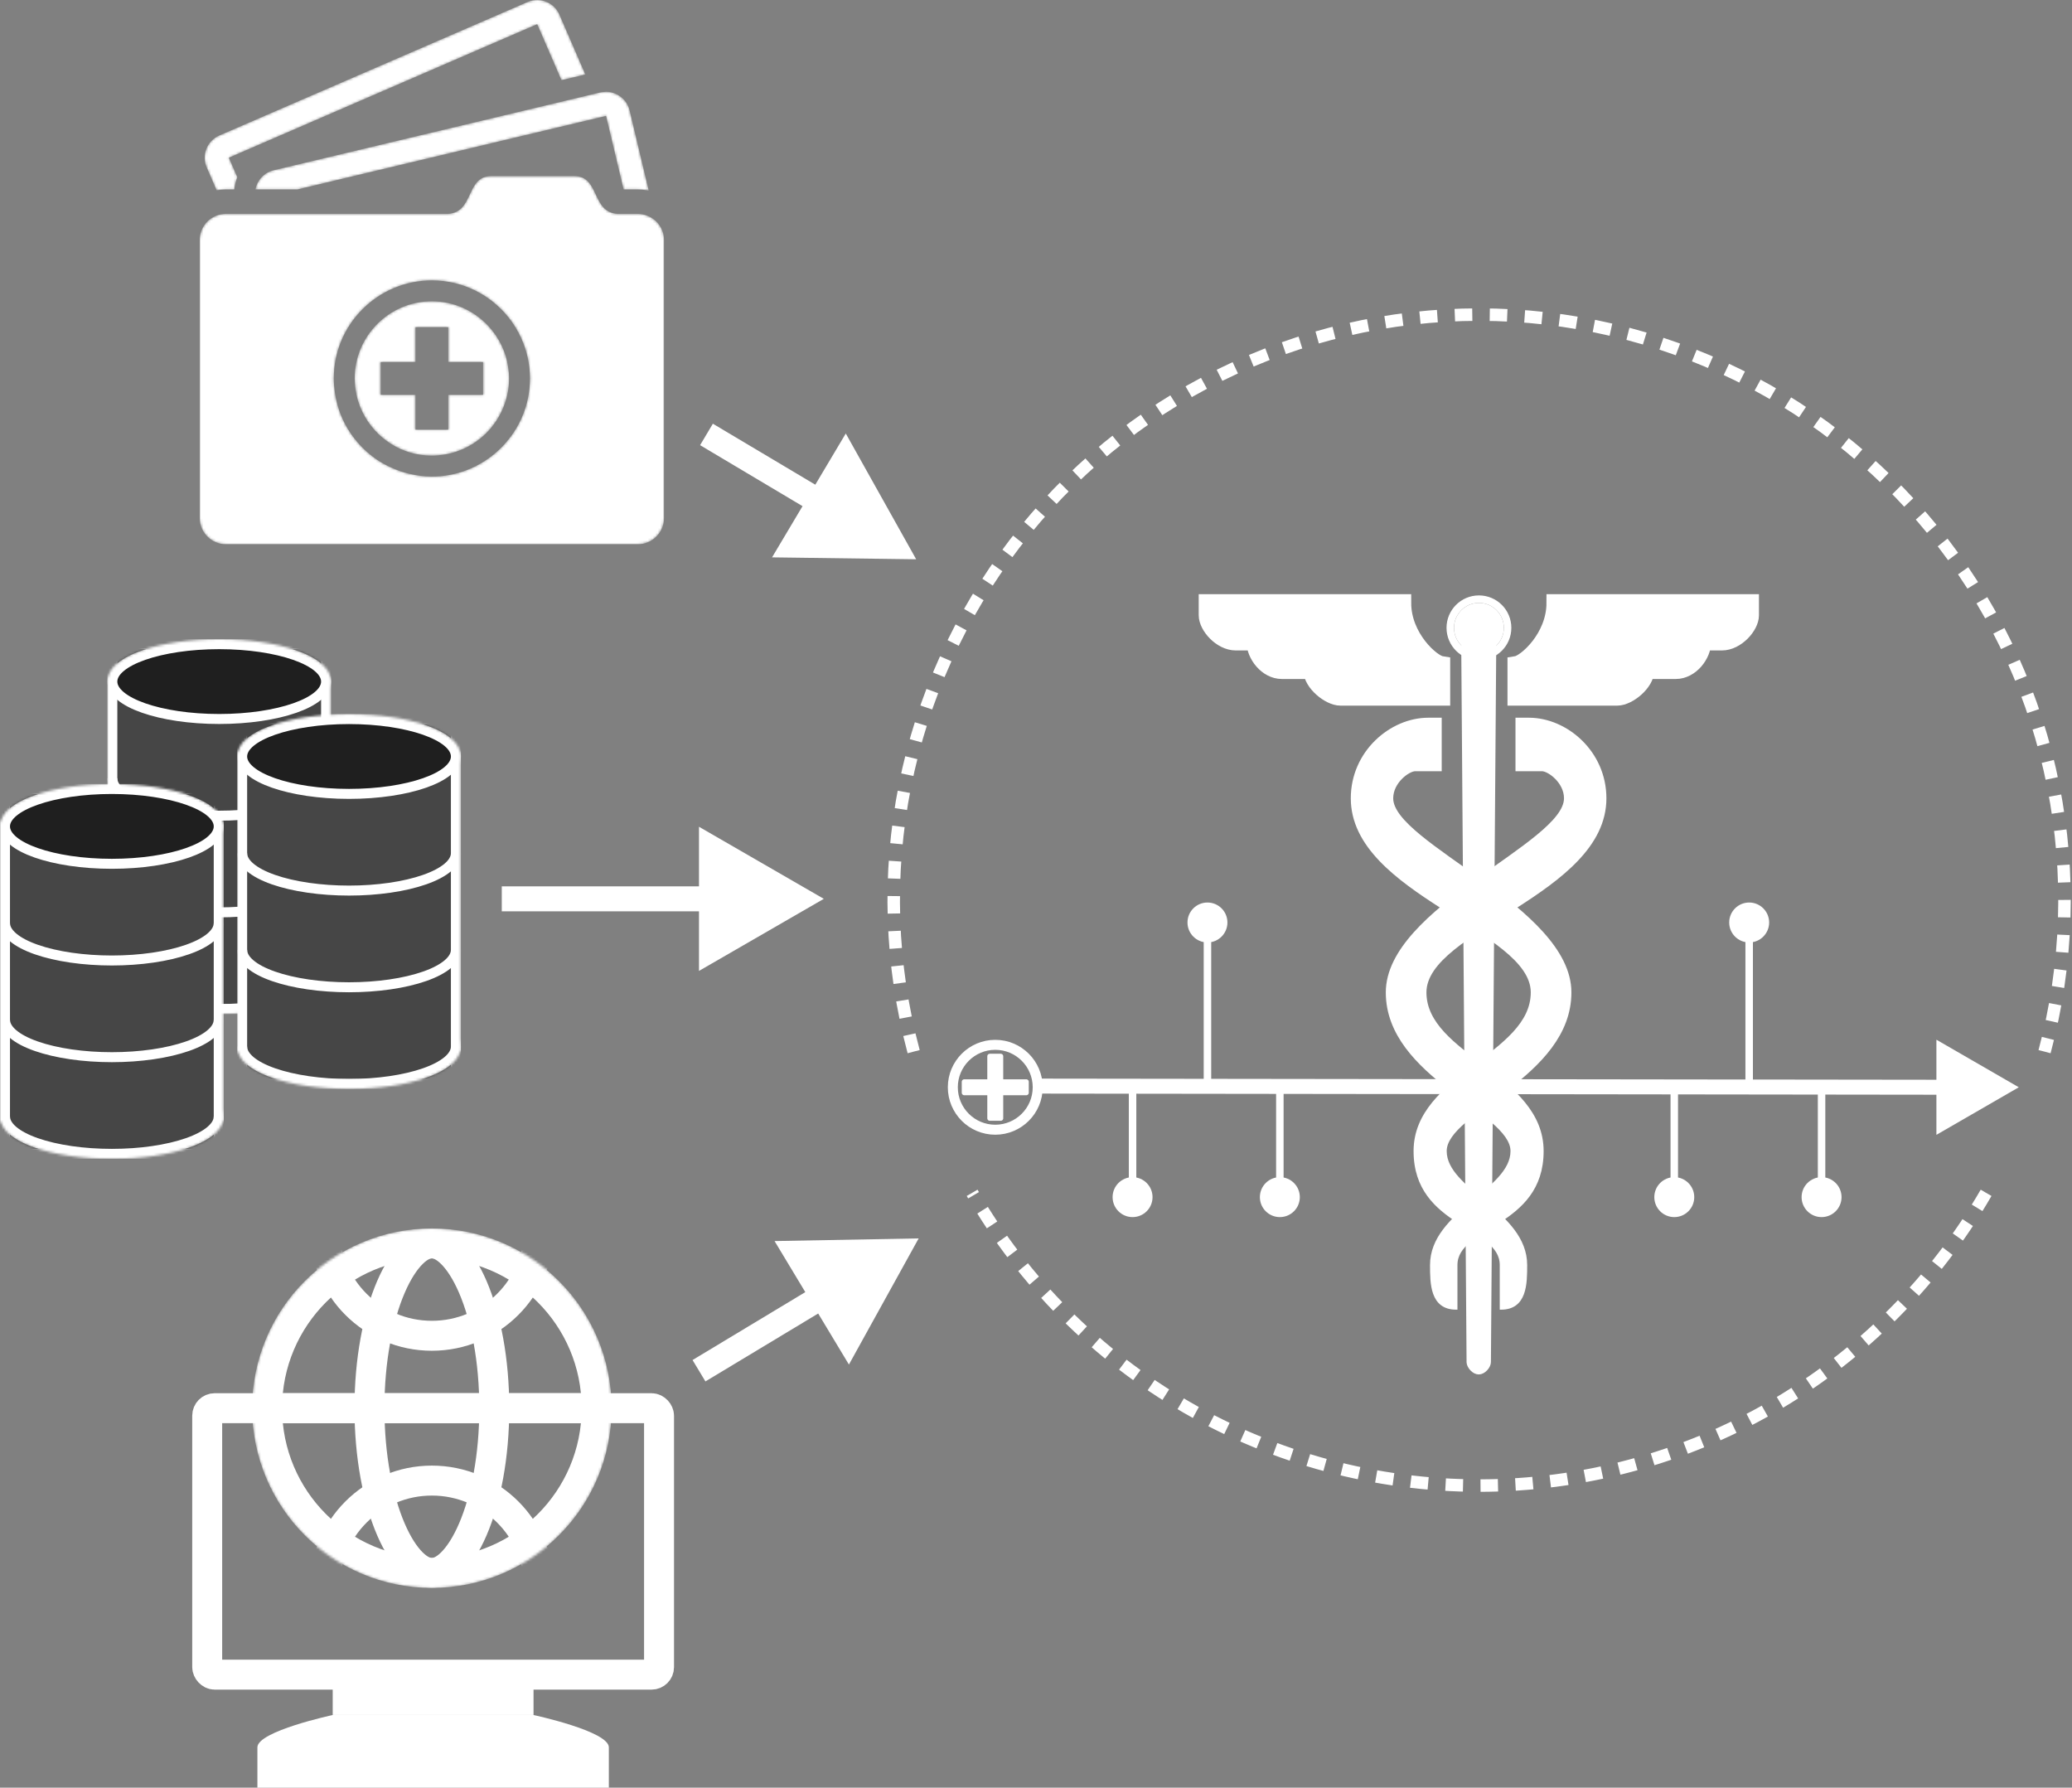 <svg width="830" height="716" viewBox="0 0 830 716" fill="none" xmlns="http://www.w3.org/2000/svg">
<rect x="0" y="0" width="830" height="716" fill="#808080" stroke="none"/>
<g clip-path="url(#clip0_148_479)">
<path d="M415 435L786.682 435.471" stroke="white" stroke-width="6"/>
<circle cx="592.43" cy="251.454" r="11.483" stroke="white" stroke-width="3"/>
<path d="M597.853 259.889C597.848 260.549 597.842 261.499 597.832 262.864L597.598 294.271L595.731 545.525V545.537C595.731 546.109 595.375 546.999 594.637 547.791C593.909 548.573 593.059 548.99 592.353 548.99C591.649 548.99 590.804 548.575 590.077 547.793C589.388 547.052 589.027 546.218 588.981 545.639L588.976 545.525C588.972 544.965 588.968 544.405 588.964 543.847C588.959 543.288 588.955 542.73 588.951 542.174C588.947 541.617 588.943 541.062 588.939 540.508C588.935 539.954 588.931 539.401 588.927 538.849C588.922 538.297 588.919 537.745 588.915 537.195C588.911 536.645 588.906 536.097 588.902 535.549C588.894 534.456 588.886 533.36 588.878 532.275C588.874 531.732 588.87 531.189 588.866 530.647C588.862 530.106 588.857 529.566 588.853 529.027C588.849 528.488 588.846 527.95 588.842 527.413C588.838 526.876 588.834 526.34 588.83 525.806C588.826 525.271 588.822 524.737 588.818 524.204C588.814 523.671 588.81 523.139 588.806 522.608C588.802 522.078 588.798 521.549 588.794 521.021C588.79 520.492 588.786 519.965 588.782 519.438C588.778 518.912 588.774 518.387 588.77 517.862C588.766 517.338 588.763 516.815 588.76 516.293C588.756 515.771 588.752 515.249 588.748 514.729C588.744 514.21 588.74 513.691 588.736 513.173C588.732 512.655 588.728 512.138 588.724 511.622C588.721 511.106 588.716 510.592 588.713 510.078C588.709 509.565 588.706 509.052 588.702 508.54C588.698 508.029 588.694 507.518 588.69 507.009C588.686 506.499 588.682 505.991 588.678 505.483C588.675 504.976 588.671 504.47 588.668 503.965C588.664 503.46 588.66 502.954 588.656 502.451C588.652 501.948 588.649 501.446 588.645 500.945C588.642 500.444 588.637 499.943 588.634 499.444C588.63 498.945 588.626 498.447 588.623 497.95C588.619 497.453 588.616 496.957 588.612 496.462C588.608 495.967 588.604 495.473 588.6 494.98C588.597 494.488 588.593 493.996 588.59 493.505C588.586 493.014 588.582 492.524 588.579 492.035C588.571 491.035 588.565 490.106 588.557 489.114C588.554 488.63 588.55 488.146 588.547 487.663C588.543 487.18 588.539 486.698 588.536 486.218C588.532 485.737 588.529 485.258 588.525 484.779C588.522 484.301 588.518 483.823 588.514 483.347C588.511 482.87 588.507 482.394 588.504 481.92C588.5 481.445 588.496 480.972 588.493 480.499C588.489 480.026 588.486 479.555 588.482 479.084C588.479 478.613 588.476 478.143 588.472 477.675C588.469 477.206 588.465 476.739 588.462 476.272C588.458 475.806 588.454 475.34 588.451 474.876C588.447 474.411 588.445 473.947 588.441 473.484C588.438 473.022 588.434 472.56 588.43 472.1C588.427 471.639 588.424 471.179 588.421 470.721C588.417 470.262 588.413 469.805 588.41 469.349C588.407 468.892 588.404 468.436 588.4 467.981C588.397 467.527 588.394 467.073 588.39 466.62C588.387 466.167 588.383 465.715 588.38 465.265C588.376 464.814 588.373 464.365 588.37 463.916C588.367 463.467 588.363 463.019 588.36 462.572C588.357 462.126 588.354 461.68 588.35 461.235C588.347 460.791 588.343 460.346 588.34 459.903C588.336 459.46 588.333 459.018 588.33 458.577C588.327 458.136 588.323 457.697 588.32 457.258C588.317 456.819 588.314 456.38 588.31 455.943C588.307 455.506 588.304 455.07 588.301 454.635C588.297 454.2 588.294 453.765 588.291 453.332C588.288 452.899 588.285 452.466 588.282 452.035C588.279 451.604 588.275 451.173 588.272 450.744C588.269 450.315 588.266 449.886 588.262 449.459C588.259 449.032 588.256 448.605 588.253 448.18C588.25 447.754 588.247 447.329 588.244 446.905C588.241 446.482 588.237 446.059 588.234 445.638C588.231 445.216 588.227 444.795 588.224 444.375C588.221 443.955 588.219 443.536 588.216 443.118C588.212 442.7 588.209 442.283 588.206 441.867C588.203 441.451 588.2 441.036 588.197 440.622C588.194 440.208 588.19 439.794 588.187 439.382C588.184 438.97 588.182 438.559 588.178 438.148C588.175 437.738 588.173 437.328 588.17 436.92C588.167 436.511 588.163 436.103 588.16 435.696C588.155 434.996 588.147 433.96 588.142 433.268C588.139 432.865 588.137 432.463 588.134 432.062C588.131 431.661 588.127 431.26 588.124 430.861C588.121 430.462 588.118 430.063 588.115 429.666C588.112 429.269 588.109 428.872 588.106 428.477C588.103 428.081 588.1 427.687 588.097 427.293C588.094 426.899 588.092 426.506 588.089 426.114C588.086 425.722 588.083 425.331 588.08 424.941C588.077 424.551 588.075 424.162 588.072 423.773C588.069 423.385 588.066 422.998 588.063 422.611C588.06 422.225 588.057 421.84 588.054 421.455C588.052 421.07 588.048 420.687 588.046 420.304C588.043 419.921 588.04 419.539 588.037 419.158C588.034 418.777 588.032 418.397 588.029 418.018C588.026 417.638 588.023 417.26 588.02 416.883C588.017 416.506 588.014 416.129 588.011 415.754C588.009 415.378 588.006 415.003 588.004 414.629C588.001 414.255 587.998 413.883 587.995 413.511C587.992 413.139 587.99 412.768 587.987 412.397C587.984 412.027 587.982 411.658 587.979 411.289C587.977 410.921 587.973 410.553 587.97 410.187C587.968 409.82 587.965 409.454 587.963 409.089C587.96 408.724 587.957 408.36 587.954 407.997C587.951 407.634 587.949 407.272 587.946 406.91C587.943 406.549 587.941 406.188 587.938 405.828C587.936 405.469 587.933 405.11 587.93 404.752C587.928 404.394 587.925 404.038 587.923 403.682C587.92 403.326 587.917 402.97 587.915 402.615C587.912 402.261 587.909 401.907 587.906 401.555C587.903 401.202 587.901 400.851 587.898 400.5C587.896 400.149 587.893 399.798 587.89 399.449C587.888 399.1 587.885 398.752 587.883 398.404C587.88 398.057 587.878 397.71 587.876 397.364C587.873 397.019 587.87 396.674 587.868 396.33C587.865 395.986 587.863 395.643 587.86 395.301C587.858 394.959 587.855 394.617 587.852 394.276C587.85 393.936 587.847 393.596 587.844 393.257C587.842 392.918 587.84 392.58 587.838 392.243C587.835 391.906 587.832 391.569 587.83 391.233C587.827 390.898 587.825 390.563 587.822 390.229C587.82 389.896 587.818 389.562 587.815 389.23C587.813 388.899 587.81 388.568 587.807 388.237C587.805 387.907 587.803 387.577 587.801 387.248C587.798 386.919 587.795 386.592 587.793 386.265C587.79 385.938 587.788 385.611 587.786 385.286C587.783 384.961 587.78 384.636 587.778 384.312C587.776 383.989 587.774 383.666 587.771 383.344C587.769 383.022 587.767 382.7 587.764 382.38C587.762 382.059 587.759 381.74 587.757 381.421C587.754 381.102 587.752 380.784 587.75 380.467C587.747 380.15 587.745 379.834 587.743 379.519C587.741 379.203 587.738 378.888 587.736 378.574C587.734 378.26 587.731 377.947 587.728 377.635C587.726 377.323 587.724 377.012 587.721 376.701C587.719 376.391 587.717 376.08 587.715 375.771C587.712 375.463 587.71 375.155 587.708 374.848L587.701 373.928C587.699 373.622 587.696 373.318 587.694 373.014C587.692 372.71 587.69 372.406 587.687 372.104C587.685 371.801 587.683 371.499 587.68 371.198C587.678 370.898 587.677 370.598 587.675 370.299C587.672 370 587.67 369.701 587.668 369.403C587.666 369.106 587.663 368.809 587.661 368.513C587.659 368.217 587.656 367.921 587.654 367.627C587.652 367.333 587.65 367.039 587.648 366.746C587.646 366.453 587.644 366.16 587.641 365.869C587.639 365.578 587.637 365.288 587.635 364.998C587.632 364.708 587.631 364.419 587.629 364.131C587.627 363.843 587.624 363.555 587.622 363.269C587.62 362.982 587.618 362.696 587.616 362.411C587.614 362.126 587.611 361.842 587.609 361.559C587.607 361.275 587.605 360.993 587.603 360.711C587.601 360.429 587.599 360.148 587.596 359.867C587.594 359.587 587.593 359.307 587.591 359.028C587.589 358.75 587.586 358.472 587.584 358.194C587.582 357.917 587.58 357.641 587.578 357.365C587.576 357.09 587.574 356.814 587.572 356.54C587.57 356.266 587.568 355.992 587.566 355.72C587.564 355.447 587.561 355.175 587.559 354.904C587.557 354.633 587.555 354.362 587.553 354.093C587.551 353.823 587.55 353.554 587.548 353.286C587.546 353.018 587.544 352.751 587.542 352.484C587.54 352.218 587.538 351.952 587.536 351.687C587.534 351.421 587.532 351.157 587.53 350.894C587.528 350.63 587.526 350.367 587.524 350.105C587.522 349.843 587.52 349.582 587.518 349.321C587.516 349.061 587.514 348.801 587.512 348.542C587.511 348.283 587.509 348.024 587.507 347.767C587.505 347.509 587.503 347.252 587.501 346.996C587.499 346.74 587.497 346.484 587.495 346.229C587.493 345.975 587.492 345.721 587.49 345.468C587.488 345.215 587.486 344.962 587.484 344.711C587.482 344.459 587.48 344.208 587.478 343.958C587.476 343.708 587.474 343.459 587.472 343.21C587.471 342.961 587.469 342.713 587.468 342.466C587.466 342.219 587.463 341.971 587.462 341.726C587.46 341.48 587.459 341.235 587.457 340.99C587.455 340.746 587.453 340.502 587.451 340.259C587.449 340.016 587.447 339.774 587.445 339.532C587.443 339.291 587.442 339.05 587.44 338.81C587.438 338.57 587.437 338.33 587.435 338.092C587.434 337.853 587.431 337.615 587.429 337.378C587.428 337.141 587.426 336.904 587.425 336.668C587.423 336.432 587.42 336.197 587.419 335.963C587.417 335.729 587.416 335.495 587.414 335.262C587.412 335.029 587.411 334.797 587.409 334.565C587.407 334.334 587.405 334.102 587.403 333.872C587.401 333.642 587.4 333.412 587.398 333.184C587.396 332.955 587.395 332.727 587.393 332.5C587.392 332.273 587.39 332.046 587.388 331.82C587.387 331.594 587.385 331.368 587.384 331.144C587.382 330.919 587.38 330.696 587.379 330.473C587.377 330.249 587.374 330.027 587.373 329.805C587.369 329.321 587.367 328.96 587.363 328.482C587.361 328.263 587.36 328.045 587.358 327.827C587.357 327.609 587.355 327.392 587.353 327.176C587.352 326.96 587.351 326.744 587.349 326.529C587.348 326.314 587.346 326.099 587.344 325.886C587.343 325.672 587.341 325.459 587.34 325.247C587.338 325.035 587.336 324.823 587.335 324.612C587.333 324.401 587.331 324.191 587.33 323.981C587.328 323.772 587.326 323.563 587.325 323.354C587.323 323.146 587.323 322.938 587.321 322.731C587.32 322.525 587.318 322.319 587.316 322.113C587.315 321.908 587.313 321.702 587.311 321.498C587.31 321.294 587.309 321.09 587.307 320.888C587.306 320.685 587.304 320.482 587.302 320.28C587.301 320.079 587.299 319.878 587.298 319.678C587.296 319.477 587.295 319.277 587.294 319.078C587.292 318.879 587.29 318.681 587.289 318.483C587.287 318.286 587.286 318.089 587.285 317.893C587.283 317.696 587.281 317.5 587.28 317.305C587.279 317.11 587.278 316.915 587.276 316.722C587.275 316.528 587.274 316.334 587.272 316.142C587.271 315.949 587.269 315.758 587.267 315.566C587.266 315.375 587.265 315.184 587.263 314.994C587.262 314.804 587.26 314.614 587.259 314.426C587.257 314.237 587.256 314.049 587.255 313.862C587.253 313.675 587.252 313.488 587.251 313.302C587.249 313.116 587.248 312.93 587.247 312.745C587.245 312.56 587.243 312.376 587.242 312.192C587.241 312.009 587.239 311.825 587.238 311.643C587.237 311.46 587.235 311.279 587.234 311.098C587.233 310.916 587.232 310.736 587.23 310.556C587.229 310.376 587.228 310.196 587.226 310.018C587.225 309.839 587.224 309.661 587.222 309.483C587.221 309.306 587.22 309.129 587.219 308.953C587.217 308.777 587.216 308.602 587.215 308.427C587.213 308.252 587.212 308.077 587.211 307.903C587.209 307.73 587.208 307.556 587.207 307.384C587.206 307.211 587.204 307.039 587.203 306.868C587.202 306.697 587.2 306.526 587.199 306.355C587.198 306.185 587.196 306.016 587.195 305.847C587.194 305.678 587.192 305.509 587.191 305.342C587.19 305.174 587.189 305.007 587.188 304.841C587.187 304.674 587.186 304.508 587.184 304.343C587.183 304.177 587.182 304.013 587.18 303.849C587.179 303.685 587.178 303.521 587.177 303.358C587.175 303.196 587.175 303.033 587.174 302.871C587.172 302.709 587.171 302.547 587.17 302.387C587.168 302.226 587.167 302.066 587.166 301.907C587.165 301.748 587.164 301.589 587.163 301.431C587.162 301.272 587.16 301.114 587.159 300.957C587.158 300.8 587.156 300.643 587.155 300.487C587.154 300.331 587.153 300.176 587.152 300.021C587.151 299.867 587.149 299.712 587.148 299.559C587.147 299.405 587.146 299.252 587.145 299.1C587.144 298.947 587.142 298.795 587.141 298.644C587.14 298.492 587.14 298.342 587.138 298.191C587.137 298.041 587.136 297.891 587.135 297.742C587.125 296.504 587.118 295.438 587.109 294.271C587.108 294.131 587.107 293.992 587.106 293.853C587.105 293.713 587.104 293.574 587.103 293.437C587.102 293.298 587.101 293.16 587.1 293.023C587.099 292.887 587.097 292.75 587.096 292.614C587.094 292.268 587.093 292.147 587.091 291.806C587.09 291.672 587.089 291.539 587.088 291.406C587.087 291.274 587.086 291.141 587.085 291.01C587.084 290.878 587.083 290.748 587.082 290.617C587.081 290.487 587.08 290.356 587.079 290.227C587.078 290.097 587.077 289.968 587.076 289.84C587.075 289.712 587.074 289.583 587.073 289.456C587.072 289.329 587.072 289.202 587.071 289.076C587.07 288.95 587.069 288.824 587.068 288.698C587.067 288.573 587.066 288.448 587.065 288.324C587.064 288.2 587.063 288.076 587.062 287.953C587.061 287.83 587.06 287.707 587.059 287.585C587.058 287.463 587.057 287.341 587.056 287.22C587.055 287.099 587.055 286.978 587.054 286.857C587.054 286.737 587.052 286.618 587.052 286.499C587.051 286.38 587.049 286.261 587.049 286.143C587.048 286.025 587.048 285.907 587.047 285.79C587.046 285.673 587.045 285.556 587.044 285.439C587.043 285.323 587.042 285.208 587.041 285.093C587.04 284.978 587.04 284.863 587.039 284.749C587.038 284.635 587.037 284.521 587.036 284.408C587.035 284.295 587.034 284.182 587.033 284.069C587.032 283.957 587.032 283.845 587.031 283.734C587.03 283.623 587.029 283.512 587.028 283.402C587.027 283.292 587.027 283.182 587.026 283.073C587.025 282.964 587.024 282.855 587.023 282.747C587.022 282.639 587.022 282.531 587.021 282.424C587.008 280.608 586.997 279.21 586.985 277.63C586.984 277.537 586.984 277.445 586.983 277.354C586.982 277.262 586.982 277.171 586.981 277.08C586.981 276.989 586.98 276.899 586.979 276.809C586.979 276.719 586.978 276.629 586.977 276.54C586.977 276.451 586.976 276.362 586.975 276.274C586.975 276.186 586.974 276.099 586.973 276.012C586.973 275.924 586.972 275.837 586.971 275.751C586.971 275.665 586.97 275.579 586.969 275.493C586.969 275.408 586.968 275.322 586.968 275.237C586.967 275.153 586.966 275.068 586.966 274.984C586.965 274.901 586.964 274.817 586.964 274.734C586.963 274.651 586.963 274.569 586.963 274.486C586.962 274.404 586.961 274.322 586.961 274.241C586.96 274.16 586.959 274.079 586.959 273.998C586.958 273.918 586.957 273.837 586.957 273.758C586.956 273.678 586.955 273.599 586.955 273.521C586.954 273.442 586.953 273.363 586.953 273.285C586.952 273.207 586.952 273.129 586.952 273.052C586.951 272.975 586.951 272.898 586.95 272.821C586.949 272.745 586.949 272.669 586.948 272.594C586.947 272.518 586.947 272.442 586.946 272.367C586.945 272.293 586.946 272.218 586.945 272.145C586.945 272.071 586.944 271.997 586.943 271.924C586.943 271.851 586.942 271.778 586.941 271.705C586.941 271.633 586.941 271.561 586.94 271.489C586.94 271.418 586.939 271.346 586.938 271.275C586.938 271.205 586.937 271.134 586.936 271.063C586.936 270.993 586.936 270.924 586.935 270.854C586.935 270.785 586.934 270.716 586.933 270.647C586.933 270.579 586.933 270.511 586.932 270.443C586.932 270.376 586.931 270.308 586.93 270.241C586.93 270.174 586.93 270.107 586.929 270.041C586.929 269.975 586.928 269.909 586.927 269.844C586.927 269.778 586.927 269.713 586.927 269.648C586.926 269.584 586.925 269.519 586.925 269.455C586.924 269.391 586.924 269.327 586.924 269.264C586.923 269.2 586.922 269.138 586.922 269.075C586.921 269.013 586.921 268.95 586.921 268.889C586.92 268.827 586.92 268.765 586.92 268.704C586.919 268.643 586.918 268.582 586.918 268.521C586.917 268.461 586.917 268.401 586.917 268.342C586.916 268.282 586.915 268.223 586.915 268.164C586.914 268.105 586.914 268.046 586.914 267.988C586.913 267.93 586.913 267.872 586.913 267.814C586.912 267.757 586.911 267.699 586.911 267.643C586.91 267.586 586.91 267.53 586.91 267.474C586.909 267.417 586.909 267.361 586.909 267.306C586.909 267.25 586.908 267.195 586.908 267.141C586.908 267.086 586.906 267.032 586.906 266.978C586.906 266.924 586.905 266.87 586.905 266.816C586.905 266.763 586.904 266.71 586.904 266.657C586.904 266.605 586.903 266.552 586.903 266.5C586.903 266.448 586.902 266.396 586.902 266.345C586.902 266.293 586.901 266.242 586.9 266.191C586.9 266.141 586.9 266.09 586.899 266.04C586.899 265.99 586.899 265.94 586.898 265.891C586.898 265.841 586.898 265.792 586.897 265.743C586.897 265.694 586.897 265.646 586.896 265.598C586.896 265.55 586.896 265.502 586.895 265.455C586.895 265.408 586.895 265.36 586.894 265.313C586.894 265.267 586.894 265.22 586.893 265.174C586.893 265.128 586.893 265.082 586.892 265.036C586.892 264.991 586.892 264.944 586.891 264.899C586.891 264.855 586.891 264.81 586.89 264.766C586.89 264.721 586.89 264.677 586.889 264.634C586.889 264.59 586.889 264.546 586.888 264.503C586.888 264.46 586.888 264.417 586.887 264.375C586.887 264.332 586.887 264.29 586.886 264.248C586.886 264.206 586.886 264.164 586.885 264.123C586.885 264.082 586.885 264.041 586.885 264C586.884 263.965 586.883 263.791 586.883 263.759C586.882 263.719 586.882 263.68 586.882 263.642C586.881 263.603 586.881 263.564 586.881 263.525C586.88 263.487 586.88 263.449 586.88 263.411C586.879 263.373 586.879 263.335 586.879 263.298C586.878 263.261 586.879 263.224 586.879 263.188C586.878 263.151 586.878 263.114 586.878 263.078C586.877 263.042 586.877 263.005 586.877 262.97C586.876 262.934 586.876 262.899 586.876 262.864C586.875 262.829 586.875 262.794 586.875 262.76C586.874 262.725 586.875 262.691 586.875 262.657C586.875 262.623 586.874 262.589 586.874 262.556L586.872 262.358C586.872 262.326 586.872 262.294 586.872 262.263C586.872 262.231 586.871 262.199 586.871 262.168C586.871 262.137 586.87 262.105 586.87 262.074C586.87 262.043 586.869 262.013 586.869 261.982C586.869 261.952 586.869 261.922 586.869 261.893C586.869 261.863 586.868 261.833 586.868 261.804C586.868 261.775 586.867 261.745 586.867 261.717C586.867 261.688 586.867 261.659 586.867 261.631C586.867 261.603 586.866 261.575 586.866 261.547C586.866 261.519 586.865 261.492 586.865 261.465C586.865 261.438 586.865 261.41 586.865 261.383C586.865 261.356 586.864 261.33 586.864 261.304C586.864 261.277 586.864 261.25 586.864 261.225L586.862 261.072C586.862 261.047 586.862 261.022 586.862 260.998C586.862 260.974 586.861 260.95 586.861 260.926C586.861 260.902 586.861 260.878 586.861 260.854C586.861 260.831 586.86 260.807 586.86 260.784C586.86 260.761 586.86 260.738 586.86 260.715C586.86 260.692 586.859 260.67 586.859 260.647C586.859 260.625 586.859 260.604 586.859 260.582C586.859 260.56 586.858 260.538 586.858 260.517C586.858 260.495 586.858 260.474 586.858 260.453C586.858 260.432 586.857 260.412 586.857 260.392C586.857 260.371 586.857 260.35 586.857 260.33C586.857 260.31 586.856 260.29 586.856 260.271C586.856 260.251 586.856 260.231 586.856 260.212C586.856 260.193 586.855 260.173 586.855 260.154V260.044C586.855 259.966 586.855 260.013 586.854 259.938C586.854 259.921 586.853 259.905 586.853 259.889H597.853Z" fill="white" stroke="white" stroke-width="3"/>
<circle cx="592.43" cy="251.454" r="9.983" fill="white"/>
<path d="M577.02 308.381V287.957L572.143 287.957C557.13 287.957 541.6 301.217 541.6 319.735C541.6 357.839 613.691 372.242 613.691 397.467C613.691 422.691 566.748 430.693 566.748 461.023C566.748 491.354 601.27 490.668 601.27 506.671V524.047C611.253 524.047 611.253 513.987 611.253 506.671C611.253 485.41 579.017 476.874 579.017 461.023C579.017 445.172 628.971 431.226 628.971 397.467C628.971 363.707 557.587 338.025 557.587 319.735C557.587 313.182 564.217 308.381 566.961 308.381H577.02Z" fill="white" stroke="white"/>
<path d="M607.573 308.381V287.957L612.45 287.957C627.463 287.957 642.993 301.217 642.993 319.735C642.993 357.839 570.901 372.242 570.901 397.467C570.901 422.691 617.845 430.693 617.845 461.023C617.845 491.354 583.323 490.668 583.323 506.671V524.047C573.34 524.047 573.34 513.987 573.34 506.671C573.34 485.41 605.575 476.874 605.575 461.023C605.575 445.172 555.622 431.226 555.622 397.467C555.622 363.707 627.005 338.025 627.005 319.735C627.005 313.182 620.375 308.381 617.632 308.381H607.573Z" fill="white" stroke="white"/>
<path d="M483.682 241.471H561.795C561.795 255.417 573.454 265.705 577.417 266.314V279.117H536.951C532.607 279.117 525.596 273.401 525.596 268.448H513.479C507.611 268.448 502.81 262.199 502.81 257.017H495.037C489.245 257.017 483.682 250.692 483.682 246.424V241.471Z" fill="white" stroke="white" stroke-width="7"/>
<path d="M701.101 241.471H622.989C622.989 255.417 611.329 265.705 607.366 266.314V279.117H647.832C652.176 279.117 659.187 273.401 659.187 268.448H671.304C677.172 268.448 681.973 262.199 681.973 257.017H689.746C695.538 257.017 701.101 250.692 701.101 246.424V241.471Z" fill="white" stroke="white" stroke-width="7"/>
<path d="M365.99 421.193C356.681 386.449 355.489 350.03 362.506 314.751C369.523 279.473 384.562 246.282 406.459 217.745C428.355 189.209 456.523 166.092 488.783 150.183C521.043 134.274 556.531 126 592.5 126C628.469 126 663.957 134.274 696.217 150.183C728.477 166.092 756.645 189.209 778.541 217.745C800.438 246.282 815.477 279.473 822.494 314.751C829.511 350.03 828.319 386.449 819.01 421.193" stroke="white" stroke-width="5" stroke-linejoin="bevel" stroke-dasharray="7 7"/>
<path d="M795.583 477.75C775.001 513.399 745.398 543.001 709.75 563.583C674.101 584.165 633.663 595 592.5 595C551.337 595 510.898 584.165 475.25 563.583C439.601 543.001 409.999 513.399 389.417 477.75" stroke="white" stroke-width="5" stroke-linejoin="bevel" stroke-dasharray="7 7"/>
<path d="M483.682 377.471C488.101 377.471 491.682 373.889 491.682 369.471C491.682 365.052 488.101 361.471 483.682 361.471C479.264 361.471 475.682 365.052 475.682 369.471C475.682 373.889 479.264 377.471 483.682 377.471ZM483.682 435.471L485.182 435.471L485.182 369.471L483.682 369.471L482.182 369.471L482.182 435.471L483.682 435.471Z" fill="white"/>
<path d="M453.682 471.471C449.264 471.471 445.682 475.052 445.682 479.471C445.682 483.889 449.264 487.471 453.682 487.471C458.101 487.471 461.682 483.889 461.682 479.471C461.682 475.052 458.101 471.471 453.682 471.471ZM453.682 435.471L452.182 435.471L452.182 479.471L453.682 479.471L455.182 479.471L455.182 435.471L453.682 435.471Z" fill="white"/>
<path d="M512.682 471.471C508.264 471.471 504.682 475.052 504.682 479.471C504.682 483.889 508.264 487.471 512.682 487.471C517.101 487.471 520.682 483.889 520.682 479.471C520.682 475.052 517.101 471.471 512.682 471.471ZM512.682 435.471L511.182 435.471L511.182 479.471L512.682 479.471L514.182 479.471L514.182 435.471L512.682 435.471Z" fill="white"/>
<path d="M670.682 471.471C666.264 471.471 662.682 475.052 662.682 479.471C662.682 483.889 666.264 487.471 670.682 487.471C675.101 487.471 678.682 483.889 678.682 479.471C678.682 475.052 675.101 471.471 670.682 471.471ZM670.682 435.471L669.182 435.471L669.182 479.471L670.682 479.471L672.182 479.471L672.182 435.471L670.682 435.471Z" fill="white"/>
<path d="M729.682 471.471C725.264 471.471 721.682 475.052 721.682 479.471C721.682 483.889 725.264 487.471 729.682 487.471C734.101 487.471 737.682 483.889 737.682 479.471C737.682 475.052 734.101 471.471 729.682 471.471ZM729.682 435.471L728.182 435.471L728.182 479.471L729.682 479.471L731.182 479.471L731.182 435.471L729.682 435.471Z" fill="white"/>
<path d="M700.682 377.471C705.101 377.471 708.682 373.889 708.682 369.471C708.682 365.052 705.101 361.471 700.682 361.471C696.264 361.471 692.682 365.052 692.682 369.471C692.682 373.889 696.264 377.471 700.682 377.471ZM700.682 435.471L702.182 435.471L702.182 369.471L700.682 369.471L699.182 369.471L699.182 435.471L700.682 435.471Z" fill="white"/>
<circle cx="398.682" cy="435.471" r="17" stroke="white" stroke-width="4"/>
<path d="M396.49 423.048H400.875V433.278H411.105V435.471V437.663H400.875V447.894H396.49V437.663H386.259V435.471V433.278H396.49V423.048Z" fill="white" stroke="white" stroke-width="2" stroke-linejoin="round"/>
<path d="M808.682 435.471L775.682 454.523L775.682 416.418L808.682 435.471Z" fill="white"/>
<rect x="83" y="564" width="181" height="106.723" rx="3" stroke="white" stroke-width="12"/>
<rect x="133.278" y="670.723" width="80.444" height="16.17" fill="white"/>
<path d="M103.111 699.83C103.111 693.362 133.278 686.894 133.278 686.894H213.722C213.722 686.894 243.889 693.362 243.889 699.83C243.889 704.681 243.889 716 243.889 716H103.111C103.111 716 103.111 706.298 103.111 699.83Z" fill="white"/>
<mask id="mask0_148_479" style="mask-type:alpha" maskUnits="userSpaceOnUse" x="101" y="492" width="144" height="144">
<circle cx="173" cy="564" r="66" fill="#D9D9D9" stroke="black" stroke-width="12"/>
</mask>
<g mask="url(#mask0_148_479)">
<circle cx="173" cy="564" r="66" stroke="white" stroke-width="12"/>
<path d="M238 564H107.5" stroke="white" stroke-width="12"/>
<circle cx="173" cy="492" r="43" stroke="white" stroke-width="12"/>
<circle cx="173" cy="636" r="43" stroke="white" stroke-width="12"/>
<path d="M173 498C175.261 498 177.911 499.039 180.862 501.938C183.84 504.864 186.797 509.393 189.409 515.461C194.626 527.577 198 544.734 198 564C198 583.266 194.626 600.423 189.409 612.539C186.797 618.607 183.84 623.136 180.862 626.062C177.911 628.961 175.261 630 173 630C170.739 630 168.089 628.961 165.138 626.062C162.16 623.136 159.203 618.607 156.591 612.539C151.374 600.423 148 583.266 148 564C148 544.734 151.374 527.577 156.591 515.461C159.203 509.393 162.16 504.864 165.138 501.938C168.089 499.039 170.739 498 173 498Z" stroke="white" stroke-width="12"/>
</g>
<mask id="mask1_148_479" style="mask-type:luminance" maskUnits="userSpaceOnUse" x="80" y="0" width="186" height="218">
<path d="M82.786 67.02C80.656 62.112 82.923 56.395 87.828 54.266L211.329 0.795C212.582 0.253 213.887 1.17048e-05 215.173 1.18172e-05C218.923 1.2145e-05 222.501 2.184 224.087 5.837L234.489 29.844L224.907 32.125L215.186 9.692L91.685 63.163L95.072 70.983C94.452 72.538 94.051 74.189 93.885 75.89L90.489 75.89C89.219 75.89 87.986 76.02 86.783 76.243L82.786 67.02ZM228.283 39.92L237.867 37.635L240.522 37.001C241.042 36.88 241.555 36.858 242.071 36.823C242.303 36.803 242.539 36.737 242.771 36.737C244.277 36.737 245.725 37.116 247.035 37.759C249.541 38.993 251.509 41.266 252.207 44.187L255.127 56.433L259.885 76.376C259.641 76.321 259.395 76.281 259.15 76.232C257.969 76.014 256.757 75.891 255.514 75.891L249.795 75.891L244.106 52.031L242.771 46.431L241.783 46.67L232.2 48.951L119.131 75.891L102.318 75.891C102.991 72.223 105.749 69.109 109.6 68.191L228.283 39.92ZM266 96.126L266 207.496C266 213.276 261.291 217.98 255.514 217.98L90.489 217.98C84.706 217.98 80 213.276 80 207.496L80 96.126C80 93.233 81.176 90.613 83.073 88.719C84.076 87.714 85.289 86.934 86.627 86.397C87.825 85.921 89.124 85.642 90.489 85.642L179.455 85.642C189.939 85.094 186.558 70.524 196.746 70.524L208.311 70.524C208.311 70.524 212.718 70.524 218.542 70.524L230.112 70.524C240.298 70.524 236.91 85.094 247.398 85.642L255.514 85.642C256.721 85.642 257.862 85.889 258.94 86.268C260.397 86.77 261.715 87.565 262.802 88.615C264.766 90.518 266 93.178 266 96.126ZM212.293 151.574C212.293 148.725 211.97 145.955 211.391 143.272C211.092 141.888 210.708 140.534 210.264 139.205C209.821 137.876 209.303 136.585 208.723 135.317C207.354 132.318 205.633 129.517 203.586 126.982C196.38 118.043 185.357 112.309 173.007 112.309C151.339 112.309 133.707 129.921 133.707 151.574C133.707 153.437 133.882 155.259 134.134 157.053C134.598 160.347 135.445 163.527 136.677 166.512C137.212 167.809 137.799 169.075 138.465 170.297C139.139 171.537 139.898 172.728 140.697 173.887C141.255 174.691 141.843 175.477 142.456 176.238C144.919 179.274 147.811 181.952 151.059 184.147C152.76 185.298 154.58 186.279 156.458 187.155C158.779 188.239 161.219 189.098 163.758 189.715C166.733 190.438 169.819 190.863 173.007 190.863C182.714 190.863 191.59 187.304 198.451 181.452C200.419 179.773 202.212 177.905 203.815 175.876C205.089 174.269 206.244 172.561 207.254 170.765C209.157 167.381 210.574 163.705 211.412 159.808C211.977 157.153 212.293 154.401 212.293 151.574ZM203.502 146.687C203.76 148.285 203.928 149.91 203.928 151.574C203.928 155.248 203.251 158.76 202.071 162.032C200.447 166.529 197.823 170.553 194.445 173.81C191.179 176.964 187.222 179.4 182.824 180.875C181.143 181.444 179.394 181.854 177.598 182.124C176.095 182.348 174.571 182.5 173.007 182.5C169.809 182.5 166.722 182.012 163.817 181.108C159.258 179.684 155.169 177.219 151.782 174.014C150.623 172.917 149.553 171.732 148.574 170.475C147.705 169.353 146.912 168.179 146.202 166.945C145.507 165.74 144.883 164.489 144.356 163.186C143.133 160.19 142.389 156.955 142.17 153.572C142.131 152.909 142.073 152.249 142.073 151.574C142.073 134.533 155.949 120.666 173.007 120.666C181.891 120.666 189.887 124.454 195.535 130.466C197.786 132.869 199.655 135.618 201.053 138.64C201.638 139.9 202.162 141.194 202.574 142.534C202.985 143.88 203.278 145.278 203.502 146.687ZM193.503 145.017L179.565 145.017L179.565 131.061L166.435 131.061L166.435 145.017L152.497 145.017L152.497 158.135L166.435 158.135L166.435 172.091L179.565 172.091L179.565 158.135L193.503 158.135L193.503 145.017Z" fill="white"/>
</mask>
<g mask="url(#mask1_148_479)">
<path d="M82.786 67.02C80.656 62.112 82.923 56.395 87.828 54.266L211.329 0.795C212.582 0.253 213.887 1.17048e-05 215.173 1.18172e-05C218.923 1.2145e-05 222.501 2.184 224.087 5.837L234.489 29.844L224.907 32.125L215.186 9.692L91.685 63.163L95.072 70.983C94.452 72.538 94.051 74.189 93.885 75.89L90.489 75.89C89.219 75.89 87.986 76.02 86.783 76.243L82.786 67.02ZM228.283 39.92L237.867 37.635L240.522 37.001C241.042 36.88 241.555 36.858 242.071 36.823C242.303 36.803 242.539 36.737 242.771 36.737C244.277 36.737 245.725 37.116 247.035 37.759C249.541 38.993 251.509 41.266 252.207 44.187L255.127 56.433L259.885 76.376C259.641 76.321 259.395 76.281 259.15 76.232C257.969 76.014 256.757 75.891 255.514 75.891L249.795 75.891L244.106 52.031L242.771 46.431L241.783 46.67L232.2 48.951L119.131 75.891L102.318 75.891C102.991 72.223 105.749 69.109 109.6 68.191L228.283 39.92ZM266 96.126L266 207.496C266 213.276 261.291 217.98 255.514 217.98L90.489 217.98C84.706 217.98 80 213.276 80 207.496L80 96.126C80 93.233 81.176 90.613 83.073 88.719C84.076 87.714 85.289 86.934 86.627 86.397C87.825 85.921 89.124 85.642 90.489 85.642L179.455 85.642C189.939 85.094 186.558 70.524 196.746 70.524L208.311 70.524C208.311 70.524 212.718 70.524 218.542 70.524L230.112 70.524C240.298 70.524 236.91 85.094 247.398 85.642L255.514 85.642C256.721 85.642 257.862 85.889 258.94 86.268C260.397 86.77 261.715 87.565 262.802 88.615C264.766 90.518 266 93.178 266 96.126ZM212.293 151.574C212.293 148.725 211.97 145.955 211.391 143.272C211.092 141.888 210.708 140.534 210.264 139.205C209.821 137.876 209.303 136.585 208.723 135.317C207.354 132.318 205.633 129.517 203.586 126.982C196.38 118.043 185.357 112.309 173.007 112.309C151.339 112.309 133.707 129.921 133.707 151.574C133.707 153.437 133.882 155.259 134.134 157.053C134.598 160.347 135.445 163.527 136.677 166.512C137.212 167.809 137.799 169.075 138.465 170.297C139.139 171.537 139.898 172.728 140.697 173.887C141.255 174.691 141.843 175.477 142.456 176.238C144.919 179.274 147.811 181.952 151.059 184.147C152.76 185.298 154.58 186.279 156.458 187.155C158.779 188.239 161.219 189.098 163.758 189.715C166.733 190.438 169.819 190.863 173.007 190.863C182.714 190.863 191.59 187.304 198.451 181.452C200.419 179.773 202.212 177.905 203.815 175.876C205.089 174.269 206.244 172.561 207.254 170.765C209.157 167.381 210.574 163.705 211.412 159.808C211.977 157.153 212.293 154.401 212.293 151.574ZM203.502 146.687C203.76 148.285 203.928 149.91 203.928 151.574C203.928 155.248 203.251 158.76 202.071 162.032C200.447 166.529 197.823 170.553 194.445 173.81C191.179 176.964 187.222 179.4 182.824 180.875C181.143 181.444 179.394 181.854 177.598 182.124C176.095 182.348 174.571 182.5 173.007 182.5C169.809 182.5 166.722 182.012 163.817 181.108C159.258 179.684 155.169 177.219 151.782 174.014C150.623 172.917 149.553 171.732 148.574 170.475C147.705 169.353 146.912 168.179 146.202 166.945C145.507 165.74 144.883 164.489 144.356 163.186C143.133 160.19 142.389 156.955 142.17 153.572C142.131 152.909 142.073 152.249 142.073 151.574C142.073 134.533 155.949 120.666 173.007 120.666C181.891 120.666 189.887 124.454 195.535 130.466C197.786 132.869 199.655 135.618 201.053 138.64C201.638 139.9 202.162 141.194 202.574 142.534C202.985 143.88 203.278 145.278 203.502 146.687ZM193.503 145.017L179.565 145.017L179.565 131.061L166.435 131.061L166.435 145.017L152.497 145.017L152.497 158.135L166.435 158.135L166.435 172.091L179.565 172.091L179.565 158.135L193.503 158.135L193.503 145.017Z" fill="white"/>
</g>
<path d="M367 224L338.801 173.62L309.27 223.231L367 224ZM283 174L280.443 178.296L325.774 205.28L328.332 200.983L330.889 196.687L285.557 169.704L283 174Z" fill="white"/>
<path d="M330 360L280 331.132L280 388.868L330 360ZM201 360L201 365L285 365L285 360L285 355L201 355L201 360Z" fill="white"/>
<path d="M368 496L310.275 497.067L340.062 546.525L368 496ZM280 549L282.58 553.283L332.031 523.5L329.452 519.217L326.872 514.934L277.42 544.717L280 549Z" fill="white"/>
<mask id="mask2_148_479" style="mask-type:alpha" maskUnits="userSpaceOnUse" x="43" y="256" width="90" height="151">
<ellipse cx="87.812" cy="389.16" rx="42.812" ry="14.984" fill="#D9D9D9" stroke="black" stroke-width="4"/>
<rect x="45" y="273.374" width="85.624" height="115.787" fill="#D9D9D9" stroke="black" stroke-width="4"/>
<ellipse cx="87.812" cy="272.984" rx="42.812" ry="14.984" fill="#D9D9D9" stroke="black" stroke-width="4"/>
</mask>
<g mask="url(#mask2_148_479)">
<rect x="45" y="258" width="85.624" height="146.144" fill="#464646" stroke="white" stroke-width="4"/>
<ellipse cx="87.812" cy="272.984" rx="42.812" ry="14.984" fill="#1F1F1F" stroke="white" stroke-width="4"/>
<path d="M130.624 311.709C130.624 313.677 129.516 315.626 127.365 317.444C125.213 319.262 122.06 320.913 118.084 322.305C114.109 323.696 109.389 324.8 104.195 325.553C99.001 326.306 93.434 326.694 87.812 326.694C82.19 326.694 76.623 326.306 71.428 325.553C66.234 324.8 61.515 323.696 57.539 322.305C53.564 320.913 50.41 319.262 48.259 317.444C46.107 315.626 45 313.677 45 311.709" stroke="white" stroke-width="4"/>
<path d="M130.624 350.435C130.624 352.402 129.516 354.351 127.365 356.169C125.213 357.987 122.06 359.639 118.084 361.03C114.109 362.421 109.389 363.525 104.195 364.278C99.001 365.031 93.434 365.419 87.812 365.419C82.19 365.419 76.623 365.031 71.428 364.278C66.234 363.525 61.515 362.421 57.539 361.03C53.564 359.639 50.41 357.987 48.259 356.169C46.107 354.351 45 352.402 45 350.435" stroke="white" stroke-width="4"/>
<path d="M130.624 389.16C130.624 393.134 126.113 396.945 118.084 399.755C110.056 402.565 99.166 404.144 87.812 404.144C76.457 404.144 65.568 402.565 57.539 399.755C49.511 396.945 45 393.134 45 389.16" stroke="white" stroke-width="4"/>
</g>
<mask id="mask3_148_479" style="mask-type:alpha" maskUnits="userSpaceOnUse" x="0" y="314" width="90" height="151">
<ellipse cx="44.812" cy="447.16" rx="42.812" ry="14.984" fill="#D9D9D9" stroke="black" stroke-width="4"/>
<rect x="2" y="331.374" width="85.624" height="115.787" fill="#D9D9D9" stroke="black" stroke-width="4"/>
<ellipse cx="44.812" cy="330.984" rx="42.812" ry="14.984" fill="#D9D9D9" stroke="black" stroke-width="4"/>
</mask>
<g mask="url(#mask3_148_479)">
<rect x="2" y="316" width="85.624" height="146.144" fill="#464646" stroke="white" stroke-width="4"/>
<ellipse cx="44.812" cy="330.984" rx="42.812" ry="14.984" fill="#1F1F1F" stroke="white" stroke-width="4"/>
<path d="M87.624 369.709C87.624 371.677 86.516 373.626 84.365 375.444C82.213 377.262 79.06 378.913 75.084 380.305C71.109 381.696 66.389 382.8 61.195 383.553C56.001 384.306 50.434 384.694 44.812 384.694C39.19 384.694 33.623 384.306 28.428 383.553C23.234 382.8 18.515 381.696 14.539 380.305C10.564 378.913 7.41 377.262 5.259 375.444C3.107 373.626 2 371.677 2 369.709" stroke="white" stroke-width="4"/>
<path d="M87.624 408.435C87.624 410.402 86.516 412.351 84.365 414.169C82.213 415.987 79.06 417.639 75.084 419.03C71.109 420.421 66.389 421.525 61.195 422.278C56.001 423.031 50.434 423.419 44.812 423.419C39.19 423.419 33.623 423.031 28.428 422.278C23.234 421.525 18.515 420.421 14.539 419.03C10.564 417.639 7.41 415.987 5.259 414.169C3.107 412.351 2 410.402 2 408.435" stroke="white" stroke-width="4"/>
<path d="M87.624 447.16C87.624 451.134 83.113 454.945 75.084 457.755C67.056 460.565 56.166 462.144 44.812 462.144C33.457 462.144 22.568 460.565 14.539 457.755C6.511 454.945 2 451.134 2 447.16" stroke="white" stroke-width="4"/>
</g>
<mask id="mask4_148_479" style="mask-type:alpha" maskUnits="userSpaceOnUse" x="95" y="286" width="90" height="151">
<ellipse cx="139.812" cy="419.16" rx="42.812" ry="14.984" fill="#D9D9D9" stroke="black" stroke-width="4"/>
<rect x="97" y="303.373" width="85.624" height="115.787" fill="#D9D9D9" stroke="black" stroke-width="4"/>
<ellipse cx="139.812" cy="302.984" rx="42.812" ry="14.984" fill="#D9D9D9" stroke="black" stroke-width="4"/>
</mask>
<g mask="url(#mask4_148_479)">
<rect x="97" y="288" width="85.624" height="146.144" fill="#464646" stroke="white" stroke-width="4"/>
<ellipse cx="139.812" cy="302.984" rx="42.812" ry="14.984" fill="#1F1F1F" stroke="white" stroke-width="4"/>
<path d="M182.624 341.709C182.624 343.677 181.516 345.625 179.365 347.443C177.213 349.261 174.06 350.913 170.084 352.305C166.109 353.696 161.389 354.8 156.195 355.553C151.001 356.306 145.434 356.693 139.812 356.693C134.19 356.693 128.623 356.306 123.428 355.553C118.234 354.8 113.515 353.696 109.539 352.305C105.564 350.913 102.41 349.261 100.259 347.443C98.107 345.625 97 343.677 97 341.709" stroke="white" stroke-width="4"/>
<path d="M182.624 380.435C182.624 382.402 181.516 384.351 179.365 386.169C177.213 387.987 174.06 389.639 170.084 391.03C166.109 392.421 161.389 393.525 156.195 394.278C151.001 395.031 145.434 395.419 139.812 395.419C134.19 395.419 128.623 395.031 123.428 394.278C118.234 393.525 113.515 392.421 109.539 391.03C105.564 389.639 102.41 387.987 100.259 386.169C98.107 384.351 97 382.402 97 380.435" stroke="white" stroke-width="4"/>
<path d="M182.624 419.16C182.624 423.134 178.113 426.945 170.084 429.755C162.056 432.565 151.166 434.144 139.812 434.144C128.457 434.144 117.568 432.565 109.539 429.755C101.511 426.945 97 423.134 97 419.16" stroke="white" stroke-width="4"/>
</g>
</g>
<defs>
<clipPath id="clip0_148_479">
<rect width="830" height="716" fill="white"/>
</clipPath>
</defs>
</svg>
